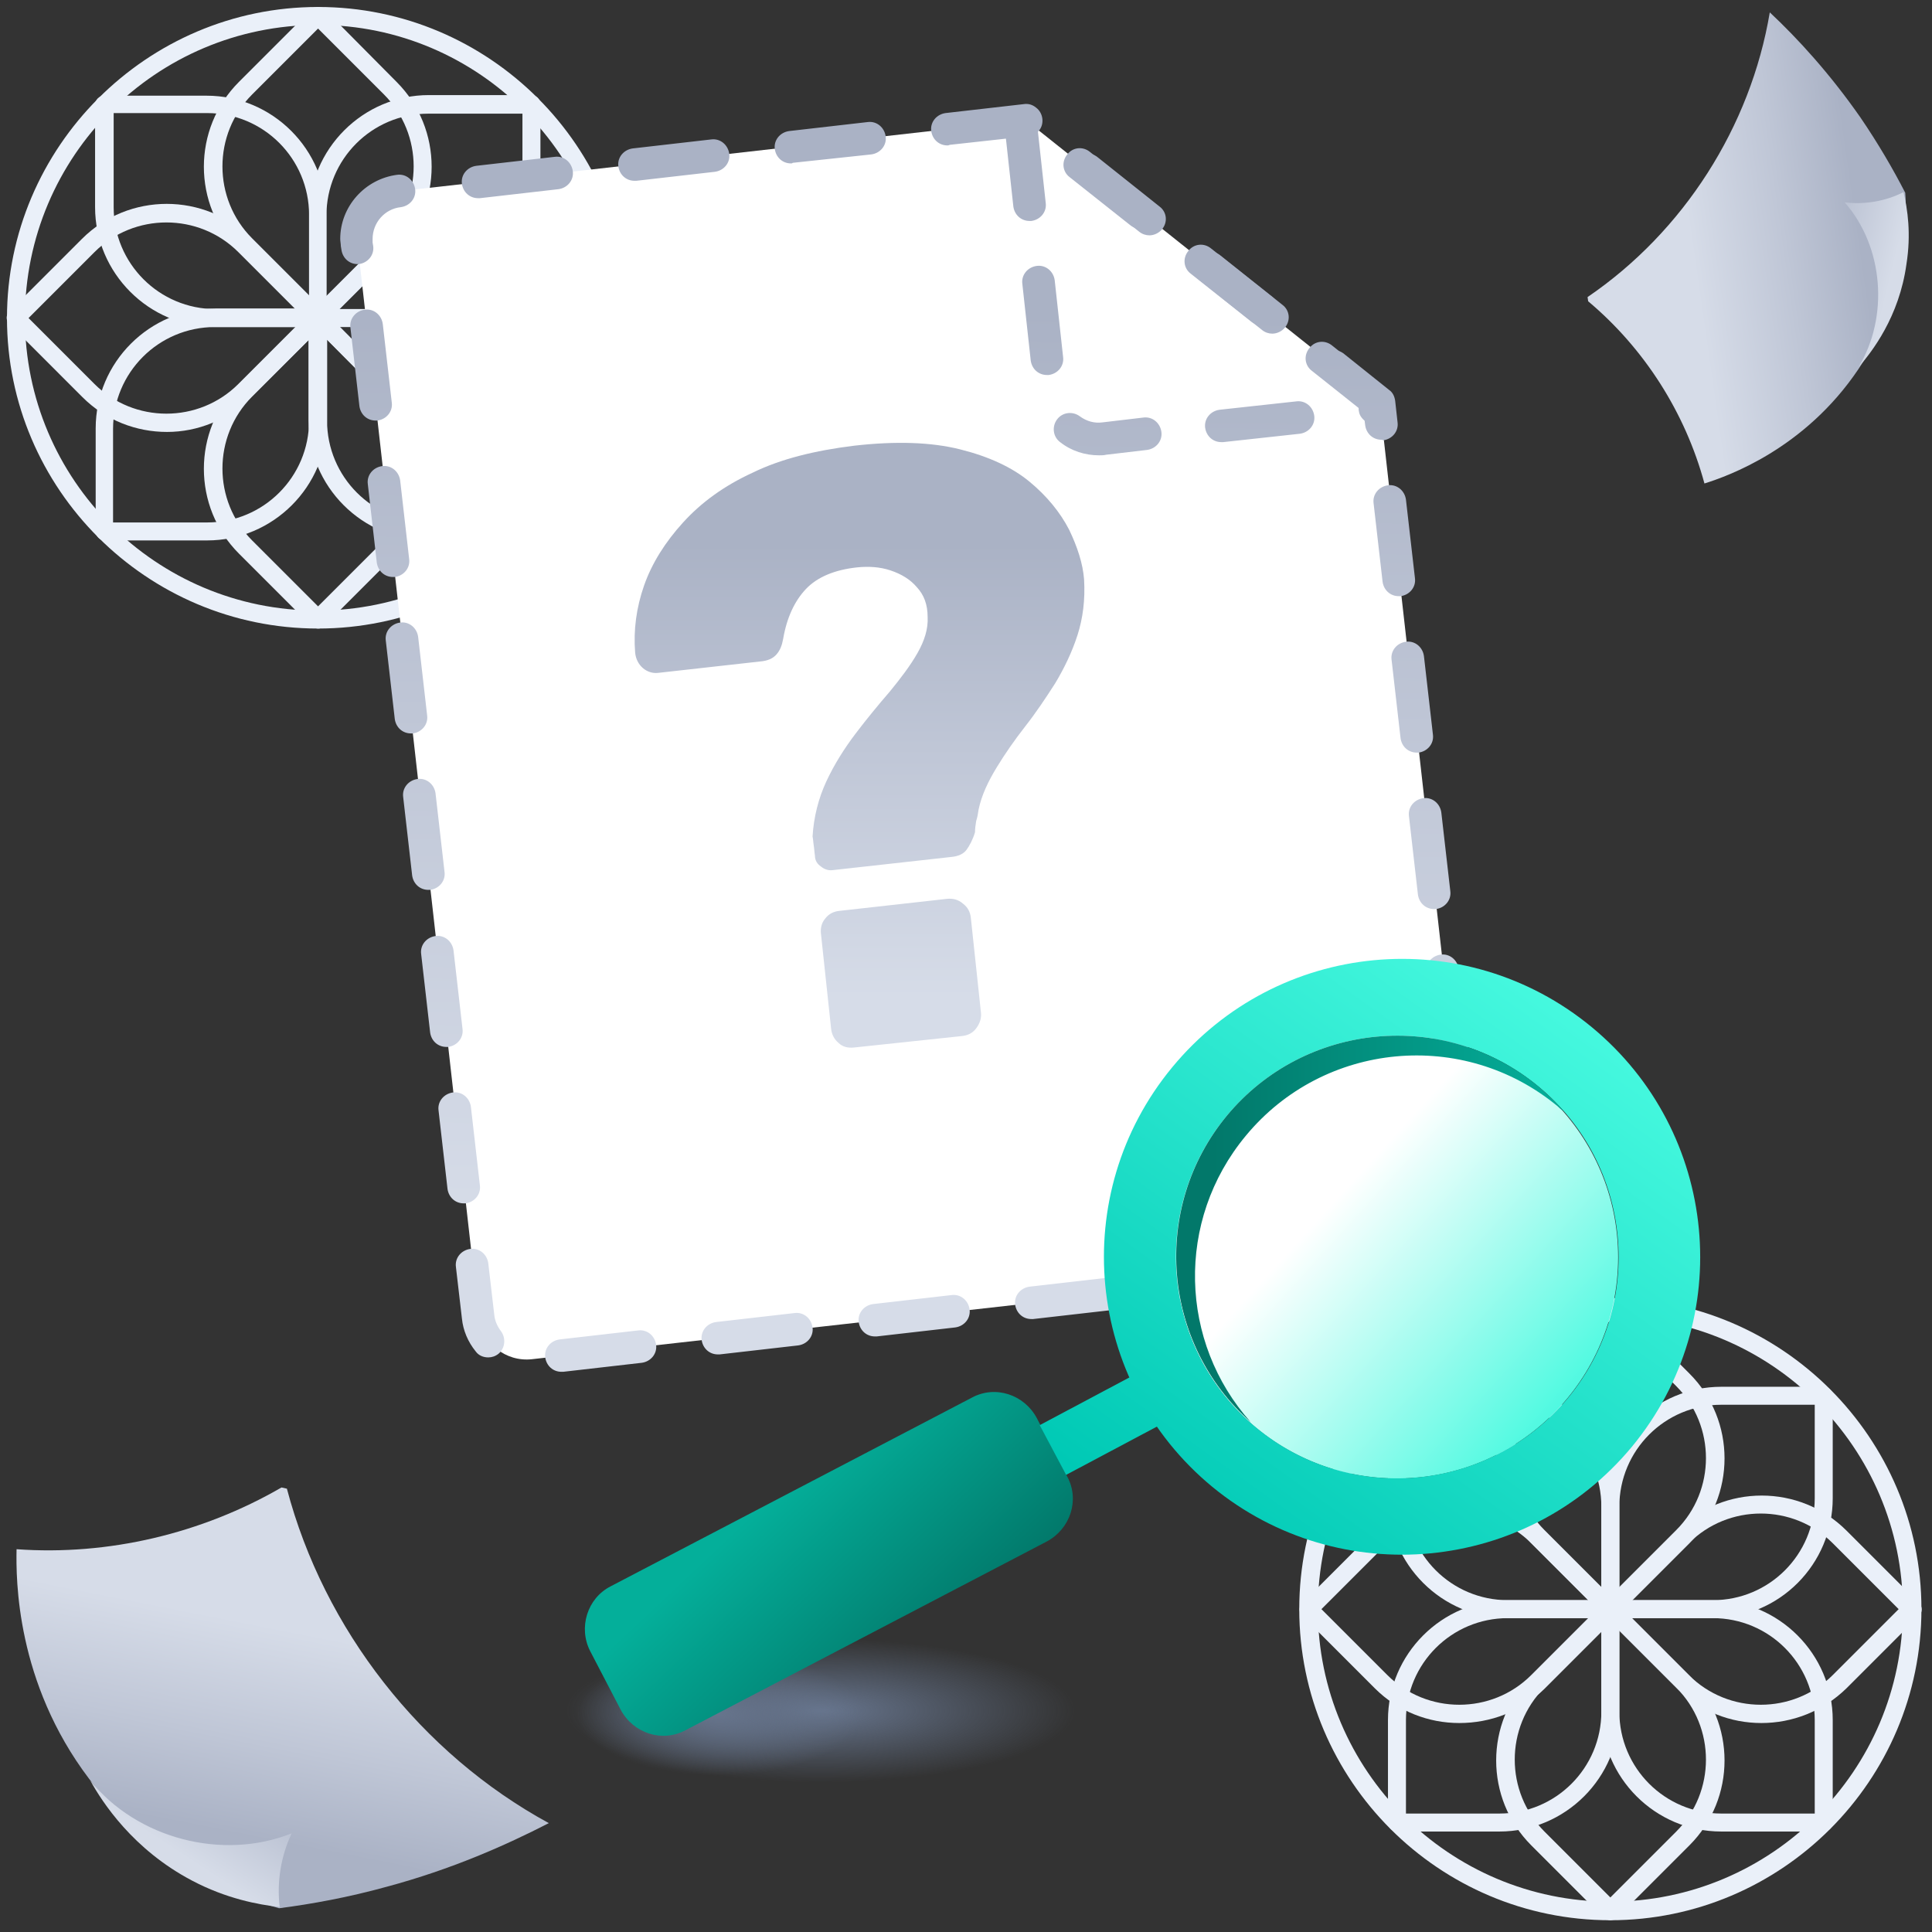 <svg width="154" height="154" viewBox="0 0 154 154" fill="none" xmlns="http://www.w3.org/2000/svg">
    <rect x="0" y="0" width="154" height="154" fill="#333333" stroke="none"/>
    <path
        d="M136.531 128.982H128.361C127.979 128.982 127.644 128.648 127.644 128.266V120.096C127.644 114.84 131.944 110.54 137.2 110.54H145.37C145.752 110.54 146.087 110.874 146.087 111.257V119.427C146.087 124.682 141.834 128.982 136.531 128.982ZM129.078 127.549H136.531C141.022 127.549 144.653 123.918 144.653 119.427V111.973H137.2C132.709 111.973 129.078 115.604 129.078 120.096V127.549Z"
        fill="#EAF0F9" />
    <path
        d="M128.361 128.982H120.191C114.935 128.982 110.635 124.682 110.635 119.427V111.257C110.635 110.874 110.97 110.54 111.352 110.54H119.522C124.778 110.54 129.078 114.84 129.078 120.096V128.266C129.078 128.648 128.743 128.982 128.361 128.982ZM112.069 111.973V119.427C112.069 123.918 115.7 127.549 120.191 127.549H127.644V120.096C127.644 115.604 124.013 111.973 119.522 111.973H112.069Z"
        fill="#EAF0F9" />
    <path
        d="M145.37 145.991H137.2C131.944 145.991 127.644 141.691 127.644 136.435V128.265C127.644 127.883 127.979 127.549 128.361 127.549H136.531C141.787 127.549 146.087 131.849 146.087 137.104V145.274C146.087 145.657 145.752 145.991 145.37 145.991ZM129.078 128.982V136.435C129.078 140.927 132.709 144.558 137.2 144.558H144.653V137.104C144.653 132.613 141.022 128.982 136.531 128.982H129.078Z"
        fill="#EAF0F9" />
    <path
        d="M119.522 145.991H111.352C110.97 145.991 110.635 145.657 110.635 145.274V137.104C110.635 131.849 114.935 127.549 120.191 127.549H128.361C128.743 127.549 129.078 127.883 129.078 128.265V136.435C129.078 141.691 124.778 145.991 119.522 145.991ZM112.069 144.558H119.522C124.013 144.558 127.644 140.927 127.644 136.435V128.982H120.191C115.7 128.982 112.069 132.613 112.069 137.104V144.558Z"
        fill="#EAF0F9" />
    <path
        d="M128.361 128.982C128.17 128.982 127.979 128.887 127.836 128.791L122.055 123.01C118.328 119.283 118.328 113.215 122.055 109.489L127.836 103.708C127.979 103.564 128.17 103.517 128.361 103.517C128.552 103.517 128.743 103.612 128.887 103.708L134.668 109.489C138.395 113.215 138.395 119.283 134.668 123.01L128.887 128.791C128.743 128.887 128.552 128.982 128.361 128.982ZM128.361 105.237L123.106 110.492C119.952 113.645 119.952 118.805 123.106 121.959L128.361 127.214L133.617 121.959C136.77 118.805 136.77 113.645 133.617 110.492L128.361 105.237Z"
        fill="#EAF0F9" />
    <path
        d="M116.321 137.343C113.884 137.343 111.448 136.435 109.584 134.572L103.803 128.791C103.517 128.504 103.517 128.074 103.803 127.788L109.584 122.006C113.311 118.28 119.379 118.28 123.106 122.006L128.887 127.788C129.03 127.931 129.078 128.122 129.078 128.313C129.078 128.504 128.982 128.695 128.887 128.839L123.106 134.62C121.242 136.435 118.806 137.343 116.321 137.343ZM105.332 128.265L110.588 133.521C113.741 136.674 118.901 136.674 122.054 133.521L127.31 128.265L122.054 123.01C118.901 119.856 113.741 119.856 110.588 123.01L105.332 128.265Z"
        fill="#EAF0F9" />
    <path
        d="M140.401 137.343C137.965 137.343 135.528 136.435 133.665 134.572L127.883 128.791C127.597 128.504 127.597 128.074 127.883 127.788L133.665 122.006C137.391 118.28 143.459 118.28 147.186 122.006L152.967 127.788C153.253 128.074 153.253 128.504 152.967 128.791L147.186 134.572C145.275 136.435 142.838 137.343 140.401 137.343ZM129.365 128.265L134.62 133.521C137.773 136.674 142.933 136.674 146.087 133.521L151.342 128.265L146.087 123.01C142.933 119.856 137.773 119.856 134.62 123.01L129.365 128.265Z"
        fill="#EAF0F9" />
    <path
        d="M128.361 153.062C128.17 153.062 127.979 152.966 127.836 152.871L122.055 147.09C118.328 143.363 118.328 137.295 122.055 133.568L127.836 127.787C127.979 127.644 128.17 127.596 128.361 127.596C128.552 127.596 128.743 127.692 128.887 127.787L134.668 133.568C138.395 137.295 138.395 143.363 134.668 147.09L128.887 152.871C128.743 152.966 128.552 153.062 128.361 153.062ZM128.361 129.268L123.106 134.524C119.952 137.677 119.952 142.837 123.106 145.991L128.361 151.246L133.617 145.991C136.77 142.837 136.77 137.677 133.617 134.524L128.361 129.268Z"
        fill="#EAF0F9" />
    <path
        d="M128.361 153.062C114.697 153.062 103.564 141.93 103.564 128.265C103.564 114.601 114.697 103.469 128.361 103.469C142.026 103.469 153.158 114.601 153.158 128.265C153.158 141.93 142.026 153.062 128.361 153.062ZM128.361 104.95C115.509 104.95 105.046 115.413 105.046 128.265C105.046 141.118 115.509 151.581 128.361 151.581C141.213 151.581 151.677 141.118 151.677 128.265C151.677 115.413 141.213 104.95 128.361 104.95Z"
        fill="#EAF0F9" />
    <path
        d="M33.522 26.069H25.352C24.97 26.069 24.636 25.735 24.636 25.352V17.135C24.636 11.879 28.936 7.579 34.191 7.579H42.361C42.743 7.579 43.078 7.914 43.078 8.296V16.466C43.078 21.769 38.778 26.069 33.522 26.069ZM26.069 24.636H33.522C38.013 24.636 41.644 21.005 41.644 16.514V9.06H34.143C29.652 9.06 26.021 12.691 26.021 17.182V24.636H26.069Z"
        fill="#EAF0F9" />
    <path
        d="M25.352 26.069H17.134C11.879 26.069 7.579 21.769 7.579 16.514V8.344C7.579 7.961 7.913 7.627 8.296 7.627H16.465C21.721 7.627 26.021 11.927 26.021 17.183V25.352C26.069 25.735 25.734 26.069 25.352 26.069ZM9.06 9.06V16.514C9.06 21.005 12.691 24.636 17.182 24.636H24.636V17.135C24.636 12.644 21.004 9.013 16.513 9.013H9.06V9.06Z"
        fill="#EAF0F9" />
    <path
        d="M42.361 43.078H34.143C28.888 43.078 24.588 38.778 24.588 33.522V25.352C24.588 24.97 24.922 24.636 25.304 24.636H33.522C38.778 24.636 43.078 28.936 43.078 34.191V42.361C43.078 42.743 42.743 43.078 42.361 43.078ZM26.069 26.069V33.522C26.069 38.014 29.7 41.645 34.191 41.645H41.644V34.144C41.644 29.652 38.013 26.021 33.522 26.021H26.069V26.069Z"
        fill="#EAF0F9" />
    <path
        d="M16.513 43.078H8.343C7.961 43.078 7.627 42.743 7.627 42.361V34.143C7.627 28.888 11.927 24.588 17.182 24.588H25.352C25.734 24.588 26.069 24.922 26.069 25.305V33.522C26.069 38.778 21.769 43.078 16.513 43.078ZM9.06 41.645H16.513C21.004 41.645 24.636 38.013 24.636 33.522V26.069H17.134C12.643 26.069 9.012 29.7 9.012 34.191V41.645H9.06Z"
        fill="#EAF0F9" />
    <path
        d="M25.352 26.069C25.161 26.069 24.97 25.973 24.827 25.878L19.046 20.049C15.319 16.322 15.319 10.255 19.046 6.528L24.827 0.747C24.97 0.651 25.161 0.556 25.352 0.556C25.543 0.556 25.734 0.651 25.878 0.747L31.611 6.528C35.338 10.255 35.338 16.322 31.611 20.049L25.83 25.83C25.687 25.973 25.543 26.069 25.352 26.069ZM25.352 2.276L20.097 7.531C16.943 10.685 16.943 15.845 20.097 18.998L25.352 24.253L30.608 18.998C33.761 15.845 33.761 10.685 30.608 7.531L25.352 2.276Z"
        fill="#EAF0F9" />
    <path
        d="M13.312 34.43C10.876 34.43 8.439 33.522 6.575 31.659L0.747 25.83C0.46 25.543 0.46 25.113 0.747 24.827L6.528 19.046C10.254 15.319 16.322 15.319 20.049 19.046L25.83 24.827C25.973 24.97 26.021 25.161 26.021 25.352C26.021 25.543 25.925 25.734 25.83 25.878L20.049 31.611C18.186 33.474 15.749 34.43 13.312 34.43ZM2.276 25.352L7.531 30.608C10.684 33.761 15.844 33.761 18.998 30.608L24.253 25.352L18.998 20.097C15.844 16.943 10.684 16.943 7.531 20.097L2.276 25.352Z"
        fill="#EAF0F9" />
    <path
        d="M37.344 34.43C34.908 34.43 32.471 33.522 30.608 31.659L24.827 25.83C24.54 25.543 24.54 25.113 24.827 24.827L30.608 19.046C34.334 15.319 40.402 15.319 44.129 19.046L49.91 24.827C50.197 25.113 50.197 25.543 49.91 25.83L44.129 31.611C42.266 33.474 39.781 34.43 37.344 34.43ZM26.355 25.352L31.611 30.608C34.764 33.761 39.924 33.761 43.078 30.608L48.333 25.352L43.078 20.097C39.924 16.943 34.764 16.943 31.611 20.097L26.355 25.352Z"
        fill="#EAF0F9" />
    <path
        d="M25.352 50.101C25.161 50.101 24.97 50.005 24.827 49.91L19.046 44.129C15.319 40.402 15.319 34.334 19.046 30.608L24.827 24.826C24.97 24.683 25.161 24.635 25.352 24.635C25.543 24.635 25.734 24.731 25.878 24.826L31.611 30.608C35.338 34.334 35.338 40.402 31.611 44.129L25.83 49.91C25.687 50.053 25.543 50.101 25.352 50.101ZM25.352 26.355L20.097 31.611C16.943 34.764 16.943 39.924 20.097 43.078L25.352 48.333L30.608 43.078C33.761 39.924 33.761 34.764 30.608 31.611L25.352 26.355Z"
        fill="#EAF0F9" />
    <path
        d="M25.352 50.101C11.688 50.101 0.556 38.969 0.556 25.352C0.556 11.736 11.688 0.556 25.352 0.556C39.017 0.556 50.149 11.688 50.149 25.352C50.149 39.017 38.969 50.101 25.352 50.101ZM25.352 1.989C12.452 1.989 1.989 12.452 1.989 25.352C1.989 38.252 12.452 48.668 25.304 48.668C38.157 48.668 48.62 38.205 48.62 25.352C48.62 12.5 38.204 1.989 25.352 1.989Z"
        fill="#EAF0F9" />
    <path
        d="M81.778 9.585L34.956 14.889L31.898 15.223C29.796 15.462 28.267 17.373 28.506 19.475L38.157 104.95C38.395 107.052 40.307 108.581 42.409 108.342L113.789 100.315C115.891 100.077 117.42 98.165 117.181 96.063L109.967 32.041L81.778 9.585Z"
        fill="white" />
    <path
        d="M44.75 109.346C44.081 109.346 43.556 108.868 43.46 108.199C43.364 107.482 43.89 106.861 44.607 106.766L50.866 106.049C51.582 105.953 52.203 106.479 52.299 107.196C52.394 107.912 51.869 108.533 51.152 108.629L44.893 109.346C44.846 109.346 44.798 109.346 44.75 109.346ZM38.921 108.199C38.539 108.199 38.157 108.056 37.918 107.721C37.297 106.957 36.914 106.049 36.819 105.093L36.341 100.985C36.246 100.268 36.771 99.647 37.488 99.551C38.204 99.456 38.826 99.981 38.921 100.698L39.399 104.807C39.447 105.285 39.638 105.715 39.924 106.097C40.354 106.67 40.259 107.482 39.733 107.912C39.494 108.103 39.208 108.199 38.921 108.199ZM57.22 107.96C56.551 107.96 56.026 107.482 55.93 106.813C55.834 106.097 56.36 105.476 57.077 105.38L63.336 104.663C64.052 104.568 64.673 105.093 64.769 105.81C64.864 106.527 64.339 107.148 63.622 107.243L57.363 107.96C57.316 107.96 57.268 107.96 57.22 107.96ZM69.738 106.527C69.069 106.527 68.543 106.049 68.448 105.38C68.352 104.663 68.878 104.042 69.594 103.947L75.853 103.23C76.57 103.135 77.191 103.66 77.287 104.377C77.382 105.093 76.857 105.715 76.14 105.81L69.881 106.527C69.833 106.527 69.786 106.527 69.738 106.527ZM82.208 105.141C81.539 105.141 81.013 104.663 80.918 103.995C80.822 103.278 81.348 102.657 82.064 102.561L88.323 101.845C89.04 101.749 89.661 102.275 89.757 102.991C89.852 103.708 89.327 104.329 88.61 104.425L82.351 105.141C82.303 105.141 82.256 105.141 82.208 105.141ZM94.678 103.756C94.009 103.756 93.483 103.278 93.388 102.609C93.292 101.892 93.818 101.271 94.534 101.176L100.793 100.459C101.51 100.363 102.131 100.889 102.227 101.606C102.322 102.322 101.797 102.943 101.08 103.039L94.821 103.756C94.773 103.756 94.726 103.756 94.678 103.756ZM107.148 102.322C106.479 102.322 105.953 101.845 105.858 101.176C105.762 100.459 106.288 99.838 107.004 99.742L113.263 99.026C113.98 98.93 114.601 99.456 114.697 100.172C114.792 100.889 114.267 101.51 113.55 101.606L107.291 102.322C107.243 102.322 107.196 102.322 107.148 102.322ZM117.133 97.449C116.464 97.449 115.891 96.923 115.843 96.254V96.207L115.127 90.043C115.031 89.327 115.557 88.706 116.273 88.61C116.99 88.514 117.611 89.04 117.707 89.757L118.423 96.016C118.471 96.732 117.946 97.353 117.229 97.401C117.181 97.449 117.181 97.449 117.133 97.449ZM36.962 95.92C36.293 95.92 35.768 95.442 35.672 94.773L34.956 88.514C34.86 87.798 35.386 87.177 36.102 87.081C36.819 86.986 37.44 87.511 37.536 88.228L38.252 94.487C38.348 95.203 37.822 95.825 37.106 95.92C37.058 95.92 37.01 95.92 36.962 95.92ZM115.7 84.931C115.031 84.931 114.506 84.453 114.41 83.784L113.693 77.526C113.598 76.809 114.123 76.188 114.84 76.092C115.557 75.997 116.178 76.522 116.273 77.239L116.99 83.498C117.086 84.215 116.56 84.836 115.843 84.931C115.796 84.931 115.748 84.931 115.7 84.931ZM35.577 83.45C34.908 83.45 34.382 82.972 34.287 82.303L33.57 76.044C33.474 75.328 34 74.707 34.717 74.611C35.433 74.516 36.054 75.041 36.15 75.758L36.867 82.017C36.962 82.733 36.437 83.355 35.72 83.45C35.672 83.45 35.624 83.45 35.577 83.45ZM114.314 72.461C113.646 72.461 113.12 71.983 113.024 71.314L112.308 65.056C112.212 64.339 112.738 63.718 113.454 63.622C114.171 63.527 114.792 64.052 114.888 64.769L115.604 71.028C115.7 71.745 115.174 72.366 114.458 72.461C114.41 72.461 114.362 72.461 114.314 72.461ZM34.143 70.932C33.474 70.932 32.949 70.454 32.853 69.786L32.137 63.527C32.041 62.81 32.567 62.189 33.283 62.093C34 61.998 34.621 62.523 34.717 63.24L35.433 69.499C35.529 70.216 35.003 70.837 34.287 70.932C34.239 70.932 34.191 70.932 34.143 70.932ZM112.929 59.991C112.26 59.991 111.734 59.513 111.639 58.844L110.922 52.586C110.827 51.869 111.352 51.248 112.069 51.152C112.786 51.057 113.407 51.582 113.502 52.299L114.219 58.558C114.314 59.275 113.789 59.896 113.072 59.991C113.024 59.991 112.977 59.991 112.929 59.991ZM32.758 58.462C32.089 58.462 31.563 57.984 31.468 57.316L30.751 51.057C30.656 50.34 31.181 49.719 31.898 49.623C32.614 49.528 33.236 50.053 33.331 50.77L34.048 57.029C34.143 57.746 33.618 58.367 32.901 58.462C32.853 58.462 32.806 58.462 32.758 58.462ZM111.496 47.521C110.827 47.521 110.301 47.043 110.206 46.374L109.489 40.116C109.393 39.399 109.919 38.778 110.636 38.682C111.352 38.587 111.973 39.112 112.069 39.829L112.786 46.088C112.881 46.804 112.356 47.426 111.639 47.521C111.591 47.521 111.543 47.521 111.496 47.521ZM31.324 45.992C30.656 45.992 30.13 45.514 30.034 44.846L29.318 38.587C29.222 37.87 29.748 37.249 30.464 37.153C31.181 37.058 31.802 37.583 31.898 38.3L32.614 44.559C32.71 45.276 32.184 45.897 31.468 45.992C31.42 45.992 31.372 45.992 31.324 45.992ZM110.11 35.051C109.441 35.051 108.916 34.573 108.82 33.904L108.677 32.758L105.523 30.226C104.95 29.796 104.854 28.983 105.332 28.41C105.762 27.837 106.574 27.741 107.148 28.219L110.731 31.086C111.018 31.277 111.161 31.611 111.209 31.946L111.4 33.666C111.496 34.382 110.97 35.003 110.253 35.099C110.206 35.051 110.158 35.051 110.11 35.051ZM29.939 33.522C29.27 33.522 28.744 33.044 28.649 32.376L27.932 26.117C27.837 25.4 28.362 24.779 29.079 24.683C29.796 24.588 30.417 25.113 30.512 25.83L31.229 32.089C31.324 32.806 30.799 33.427 30.082 33.522C30.034 33.522 29.987 33.522 29.939 33.522ZM101.414 26.595C101.128 26.595 100.841 26.499 100.602 26.308L95.681 22.39C95.108 21.96 95.012 21.148 95.49 20.575C95.92 20.001 96.732 19.906 97.305 20.383L102.227 24.301C102.8 24.731 102.896 25.543 102.418 26.117C102.179 26.403 101.797 26.595 101.414 26.595ZM28.506 21.052C27.837 21.052 27.311 20.575 27.216 19.906L27.168 19.619C27.168 19.428 27.12 19.237 27.12 19.046C27.12 16.466 29.079 14.268 31.659 13.933C32.376 13.838 32.997 14.363 33.092 15.08C33.188 15.797 32.662 16.418 31.946 16.513C30.656 16.657 29.7 17.756 29.7 19.046C29.7 19.141 29.7 19.237 29.7 19.332L29.748 19.619C29.843 20.336 29.318 20.957 28.601 21.052C28.601 21.052 28.553 21.052 28.506 21.052ZM91.62 18.759C91.333 18.759 91.047 18.663 90.808 18.472L85.887 14.555C85.313 14.124 85.218 13.312 85.696 12.739C86.126 12.166 86.938 12.07 87.511 12.548L92.432 16.466C93.006 16.896 93.101 17.708 92.623 18.281C92.384 18.568 92.002 18.759 91.62 18.759ZM38.109 15.797C37.44 15.797 36.914 15.319 36.819 14.65C36.723 13.933 37.249 13.312 37.966 13.217L44.224 12.5C44.941 12.405 45.562 12.93 45.658 13.647C45.753 14.363 45.228 14.985 44.511 15.08L38.252 15.797C38.204 15.797 38.157 15.797 38.109 15.797ZM50.579 14.411C49.91 14.411 49.384 13.933 49.289 13.264C49.193 12.548 49.719 11.927 50.436 11.831L56.694 11.114C57.411 11.019 58.032 11.544 58.128 12.261C58.223 12.978 57.698 13.599 56.981 13.694L50.722 14.411C50.674 14.411 50.627 14.411 50.579 14.411ZM63.049 13.026C62.38 13.026 61.854 12.548 61.759 11.879C61.663 11.162 62.189 10.541 62.906 10.446L69.164 9.729C69.881 9.633 70.502 10.159 70.598 10.876C70.693 11.592 70.168 12.213 69.451 12.309L63.192 12.978C63.144 13.026 63.097 13.026 63.049 13.026ZM75.519 11.592C74.85 11.592 74.324 11.114 74.229 10.446C74.133 9.729 74.659 9.108 75.376 9.012L81.634 8.296C81.969 8.248 82.303 8.343 82.59 8.582C83.163 9.012 83.259 9.872 82.829 10.398C82.542 10.732 82.16 10.923 81.778 10.876L75.71 11.544C75.614 11.592 75.567 11.592 75.519 11.592Z"
        fill="url(#paint0_linear_3738_10002)" />
    <path
        d="M87.607 36.294C86.508 36.294 85.409 35.959 84.501 35.242C83.928 34.812 83.832 34 84.262 33.427C84.692 32.853 85.504 32.758 86.078 33.188C86.603 33.57 87.225 33.761 87.893 33.666L91.142 33.283C91.859 33.188 92.48 33.714 92.576 34.43C92.671 35.147 92.146 35.768 91.429 35.864L88.18 36.246C87.989 36.294 87.798 36.294 87.607 36.294ZM97.353 35.242C96.684 35.242 96.159 34.765 96.063 34.096C95.968 33.379 96.493 32.758 97.21 32.662L103.326 31.994C104.042 31.898 104.663 32.423 104.759 33.14C104.854 33.857 104.329 34.478 103.612 34.574L97.497 35.242C97.449 35.242 97.401 35.242 97.353 35.242ZM109.584 33.809C109.202 33.809 108.772 33.618 108.533 33.283C108.342 33.045 108.294 32.758 108.294 32.519L104.568 29.557C103.994 29.127 103.899 28.315 104.377 27.741C104.807 27.168 105.619 27.072 106.192 27.55L110.444 30.942C110.827 31.277 111.066 31.755 111.066 32.28C111.066 32.806 110.827 33.331 110.349 33.666C110.11 33.714 109.871 33.809 109.584 33.809ZM83.45 29.891C82.781 29.891 82.256 29.413 82.16 28.745L81.491 22.629C81.396 21.912 81.921 21.291 82.638 21.196C83.355 21.1 83.976 21.626 84.071 22.342L84.74 28.458C84.836 29.175 84.31 29.796 83.593 29.891C83.546 29.891 83.498 29.891 83.45 29.891ZM100.554 25.926C100.268 25.926 99.981 25.83 99.742 25.639L94.917 21.817C94.343 21.387 94.248 20.575 94.726 20.001C95.156 19.428 95.968 19.332 96.541 19.81L101.367 23.632C101.94 24.062 102.036 24.875 101.558 25.448C101.319 25.782 100.937 25.926 100.554 25.926ZM90.903 18.233C90.617 18.233 90.33 18.138 90.091 17.947L85.266 14.125C84.692 13.695 84.597 12.882 85.075 12.309C85.504 11.736 86.317 11.64 86.89 12.118L91.716 15.94C92.289 16.37 92.385 17.182 91.907 17.756C91.668 18.09 91.286 18.233 90.903 18.233ZM82.064 17.612C81.396 17.612 80.87 17.135 80.775 16.466L80.106 10.35L81.396 10.207L82.686 10.063L83.355 16.179C83.45 16.896 82.924 17.517 82.208 17.612C82.16 17.612 82.112 17.612 82.064 17.612Z"
        fill="url(#paint1_linear_3738_10002)" />
    <path
        d="M66.393 69.356C66.059 69.404 65.724 69.308 65.438 69.069C65.151 68.878 64.96 68.591 64.96 68.209C64.912 67.922 64.912 67.684 64.864 67.397C64.817 67.11 64.817 66.871 64.769 66.68C64.864 65.104 65.247 63.623 65.868 62.285C66.489 60.947 67.301 59.657 68.209 58.462C69.117 57.268 70.024 56.169 70.932 55.118C71.792 54.067 72.557 53.064 73.13 52.06C73.703 51.057 73.99 50.101 73.942 49.194C73.942 48.19 73.656 47.426 73.082 46.805C72.557 46.184 71.84 45.754 70.98 45.467C70.12 45.18 69.212 45.133 68.304 45.228C66.537 45.419 65.151 45.992 64.243 46.948C63.336 47.904 62.714 49.241 62.428 50.914C62.332 51.439 62.189 51.821 61.902 52.156C61.615 52.49 61.185 52.681 60.564 52.729L52.442 53.637C52.012 53.685 51.582 53.541 51.248 53.255C50.913 52.968 50.674 52.538 50.627 52.013C50.483 50.245 50.722 48.429 51.343 46.661C51.964 44.894 53.016 43.221 54.449 41.645C55.882 40.068 57.698 38.73 59.991 37.679C62.237 36.58 64.96 35.911 68.066 35.529C71.41 35.147 74.229 35.242 76.522 35.816C78.816 36.389 80.679 37.249 82.064 38.396C83.45 39.542 84.501 40.833 85.218 42.218C85.887 43.604 86.317 44.941 86.412 46.184C86.508 47.808 86.317 49.289 85.887 50.627C85.457 51.965 84.835 53.255 84.119 54.449C83.354 55.644 82.59 56.79 81.73 57.889C80.87 58.988 80.106 60.087 79.437 61.186C78.768 62.285 78.242 63.384 78.003 64.53C77.956 64.865 77.908 65.151 77.812 65.438C77.764 65.725 77.717 66.059 77.717 66.346C77.525 66.967 77.287 67.397 77.048 67.731C76.809 68.066 76.379 68.257 75.853 68.305L66.393 69.356ZM68.066 83.498C67.588 83.546 67.158 83.45 66.823 83.116C66.489 82.829 66.298 82.447 66.25 82.017L65.438 74.42C65.39 73.99 65.486 73.56 65.772 73.226C66.059 72.844 66.441 72.653 66.919 72.605L75.471 71.649C75.949 71.601 76.379 71.697 76.761 72.031C77.143 72.318 77.334 72.7 77.382 73.13L78.194 80.727C78.242 81.157 78.099 81.587 77.812 81.969C77.525 82.351 77.143 82.543 76.618 82.59L68.066 83.498Z"
        fill="url(#paint2_linear_3738_10002)" />
    <path
        d="M65.39 144.749C80.826 144.749 93.34 140.984 93.34 136.34C93.34 131.696 80.826 127.931 65.39 127.931C49.954 127.931 37.44 131.696 37.44 136.34C37.44 140.984 49.954 144.749 65.39 144.749Z"
        fill="url(#paint3_radial_3738_10002)" />
    <path
        d="M57.363 143.841C65.992 143.841 72.987 140.611 72.987 136.627C72.987 132.643 65.992 129.413 57.363 129.413C48.735 129.413 41.74 132.643 41.74 136.627C41.74 140.611 48.735 143.841 57.363 143.841Z"
        fill="url(#paint4_radial_3738_10002)" />
    <path
        d="M47.043 131.61L49.48 136.293C50.483 138.156 52.777 138.92 54.64 137.917L83.45 122.867C85.313 121.864 86.078 119.57 85.074 117.707L82.638 113.025C81.634 111.161 79.341 110.397 77.478 111.4L48.668 126.45C46.804 127.406 46.088 129.747 47.043 131.61Z"
        fill="url(#paint5_linear_3738_10002)" />
    <path d="M84.979 117.563L93.244 113.168L91.142 109.202L82.877 113.598L84.979 117.563Z"
        fill="url(#paint6_linear_3738_10002)" />
    <path
        d="M111.352 117.85C121.089 117.85 128.982 109.957 128.982 100.22C128.982 90.484 121.089 82.59 111.352 82.59C101.615 82.59 93.722 90.484 93.722 100.22C93.722 109.957 101.615 117.85 111.352 117.85Z"
        fill="url(#paint7_linear_3738_10002)" />
    <path
        d="M130.081 115.318C138.442 105.189 137.009 90.235 126.88 81.874C116.751 73.512 101.797 74.946 93.436 85.075C85.074 95.204 86.508 110.158 96.637 118.519C106.765 126.832 121.72 125.399 130.081 115.318ZM100.124 113.789C92.623 107.578 91.572 96.446 97.783 88.945C103.994 81.444 115.127 80.392 122.628 86.603C130.129 92.815 131.18 103.947 124.969 111.448C118.71 118.949 107.625 120 100.124 113.789Z"
        fill="url(#paint8_linear_3738_10002)" />
    <path
        d="M99.312 90.521C105.523 83.02 116.656 81.969 124.157 88.18C124.3 88.323 124.443 88.467 124.634 88.562C124.013 87.846 123.344 87.224 122.628 86.603C115.127 80.392 103.994 81.443 97.783 88.944C91.716 96.302 92.623 107.1 99.695 113.359C94.009 107.004 93.674 97.305 99.312 90.521Z"
        fill="url(#paint9_linear_3738_10002)" />
    <path
        d="M135.862 38.539C134.333 32.901 131.084 27.789 126.593 24.015L126.545 23.68C134.19 18.473 139.541 10.111 141.07 0.986C143.315 3.088 145.848 5.859 148.284 9.347C149.718 11.449 150.912 13.504 151.868 15.367C152.011 17.326 152.154 23.394 148.141 29.414C143.841 35.816 137.678 37.966 135.862 38.539Z"
        fill="url(#paint10_linear_3738_10002)" />
    <path
        d="M151.724 15.319C150.291 16.036 148.666 16.323 147.042 16.132C150.148 19.667 150.578 25.257 148.141 29.27C149.192 28.076 151.39 25.257 151.963 21.053C152.345 18.664 152.059 16.657 151.724 15.319Z"
        fill="url(#paint11_linear_3738_10002)" />
    <path
        d="M1.32 123.488C8.63 124.014 16.083 122.246 22.438 118.567L22.868 118.662C25.83 129.89 33.57 139.78 43.747 145.322C40.307 147.09 36.007 149.001 30.847 150.387C27.741 151.247 24.827 151.772 22.247 152.107C19.905 151.438 12.595 149.097 7.101 141.787C1.272 134.095 1.272 125.877 1.32 123.488Z"
        fill="url(#paint12_linear_3738_10002)" />
    <path
        d="M22.294 152.011C22.055 150.005 22.39 147.95 23.25 146.135C17.756 148.332 10.923 146.565 7.197 141.93C8.152 143.65 10.589 147.425 15.319 149.909C18.042 151.342 20.574 151.82 22.294 152.011Z"
        fill="url(#paint13_linear_3738_10002)" />
    <defs>
        <linearGradient id="paint0_linear_3738_10002" x1="73.762" y1="2.993" x2="71.941" y2="106.319"
            gradientUnits="userSpaceOnUse">
            <stop offset="0.21" stop-color="#AAB2C5" />
            <stop offset="0.527" stop-color="#BFC6D6" />
            <stop offset="0.92" stop-color="#D6DCE8" />
        </linearGradient>
        <linearGradient id="paint1_linear_3738_10002" x1="95.88" y1="3.383" x2="94.06" y2="106.709"
            gradientUnits="userSpaceOnUse">
            <stop offset="0.21" stop-color="#AAB2C5" />
            <stop offset="0.527" stop-color="#BFC6D6" />
            <stop offset="0.92" stop-color="#D6DCE8" />
        </linearGradient>
        <linearGradient id="paint2_linear_3738_10002" x1="68.467" y1="32.686" x2="68.467" y2="83.556"
            gradientUnits="userSpaceOnUse">
            <stop offset="0.21" stop-color="#AAB2C5" />
            <stop offset="0.527" stop-color="#BFC6D6" />
            <stop offset="0.92" stop-color="#D6DCE8" />
        </linearGradient>
        <radialGradient id="paint3_radial_3738_10002" cx="0" cy="0" r="1" gradientUnits="userSpaceOnUse"
            gradientTransform="translate(65.412 136.353) scale(20.309 5.73)">
            <stop offset="0.016" stop-color="#66748C" />
            <stop offset="1" stop-color="#66748C" stop-opacity="0" />
        </radialGradient>
        <radialGradient id="paint4_radial_3738_10002" cx="0" cy="0" r="1" gradientUnits="userSpaceOnUse"
            gradientTransform="translate(57.359 136.612) scale(11.334 4.912)">
            <stop offset="0.016" stop-color="#66748C" />
            <stop offset="1" stop-color="#66748C" stop-opacity="0" />
        </radialGradient>
        <linearGradient id="paint5_linear_3738_10002" x1="75.076" y1="134.196" x2="61.203" y2="119.457"
            gradientUnits="userSpaceOnUse">
            <stop offset="0.098" stop-color="#02786A" />
            <stop offset="1" stop-color="#04AF9A" />
        </linearGradient>
        <linearGradient id="paint6_linear_3738_10002" x1="116.407" y1="73.755" x2="85.454" y2="116.997"
            gradientUnits="userSpaceOnUse">
            <stop stop-color="#46F9DF" />
            <stop offset="1" stop-color="#00C9B5" />
        </linearGradient>
        <linearGradient id="paint7_linear_3738_10002" x1="125.354" y1="112.939" x2="106.279" y2="95.599"
            gradientUnits="userSpaceOnUse">
            <stop stop-color="#46F9DF" />
            <stop offset="0.994" stop-color="white" />
        </linearGradient>
        <linearGradient id="paint8_linear_3738_10002" x1="125.835" y1="80.504" x2="94.883" y2="123.746"
            gradientUnits="userSpaceOnUse">
            <stop stop-color="#46F9DF" />
            <stop offset="1" stop-color="#00C9B5" />
        </linearGradient>
        <linearGradient id="paint9_linear_3738_10002" x1="93.699" y1="97.975" x2="124.589" y2="97.975"
            gradientUnits="userSpaceOnUse">
            <stop offset="0.098" stop-color="#02786A" />
            <stop offset="1" stop-color="#04AF9A" />
        </linearGradient>
        <linearGradient id="paint10_linear_3738_10002" x1="152.095" y1="17.807" x2="133.409" y2="20.477"
            gradientUnits="userSpaceOnUse">
            <stop offset="0.21" stop-color="#AAB2C5" />
            <stop offset="0.527" stop-color="#BFC6D6" />
            <stop offset="0.92" stop-color="#D6DCE8" />
        </linearGradient>
        <linearGradient id="paint11_linear_3738_10002" x1="140.623" y1="20.014" x2="151.507" y2="22.683"
            gradientUnits="userSpaceOnUse">
            <stop offset="0.21" stop-color="#AAB2C5" />
            <stop offset="0.527" stop-color="#BFC6D6" />
            <stop offset="0.92" stop-color="#D6DCE8" />
        </linearGradient>
        <linearGradient id="paint12_linear_3738_10002" x1="19.193" y1="151.393" x2="23.813" y2="128.103"
            gradientUnits="userSpaceOnUse">
            <stop offset="0.21" stop-color="#AAB2C5" />
            <stop offset="0.527" stop-color="#BFC6D6" />
            <stop offset="0.92" stop-color="#D6DCE8" />
        </linearGradient>
        <linearGradient id="paint13_linear_3738_10002" x1="21.355" y1="136.858" x2="13.651" y2="148.662"
            gradientUnits="userSpaceOnUse">
            <stop offset="0.21" stop-color="#AAB2C5" />
            <stop offset="0.527" stop-color="#BFC6D6" />
            <stop offset="0.92" stop-color="#D6DCE8" />
        </linearGradient>
    </defs>
</svg>